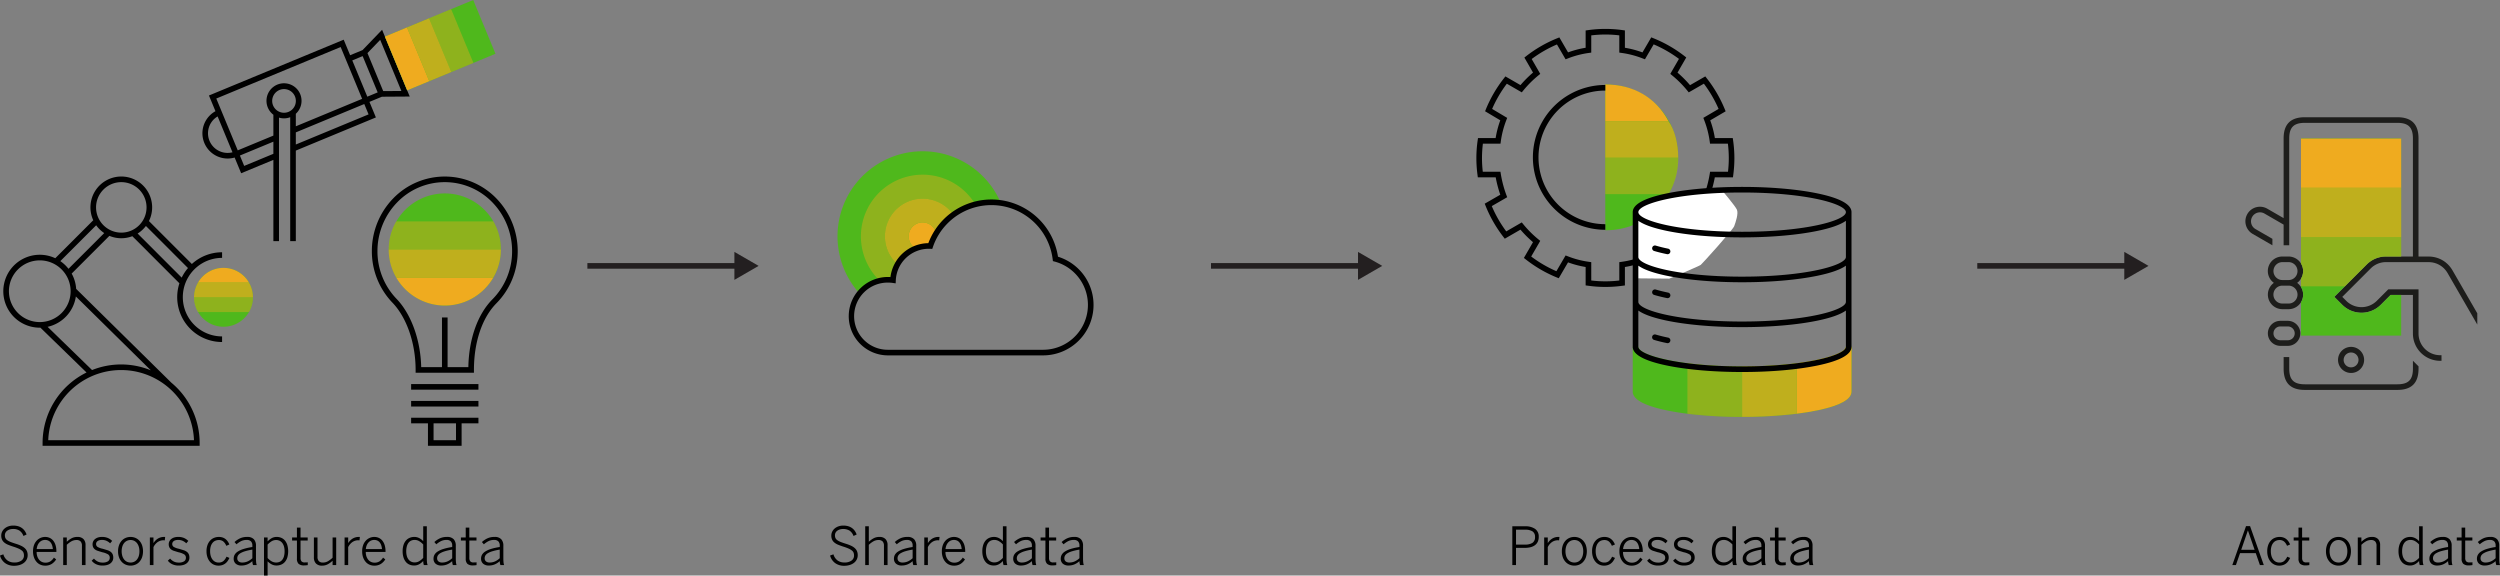 <svg xmlns="http://www.w3.org/2000/svg" viewBox="0 0 1337.019 307.798"><rect x="0" y="0" width="1337.019" height="307.798" fill="#808080" stroke="none"/><defs><style>.cls-1{fill:#4fb81c;}.cls-2,.cls-3,.cls-4{fill:#efab1f;}.cls-3{opacity:0.7;}.cls-4{opacity:0.4;}.cls-5{fill:#1d1d1b;}.cls-6{fill:none;stroke:#231f20;stroke-miterlimit:10;stroke-width:3px;}.cls-7{fill:#231f20;}.cls-8{fill:#fff;}</style></defs><g id="Ebene_2" data-name="Ebene 2"><g id="Layer_1" data-name="Layer 1"><path d="M445.565,297.1l1.791-.641a6.183,6.183,0,0,0,2.2,3.276,6.117,6.117,0,0,0,3.681,1.092,6.3,6.3,0,0,0,3.744-1,3.206,3.206,0,0,0,1.39-2.758,4.215,4.215,0,0,0-.226-1.434,2.813,2.813,0,0,0-.842-1.16,7.223,7.223,0,0,0-1.67-1.023,24.048,24.048,0,0,0-2.71-1.025q-1.673-.531-2.93-1.044a8.054,8.054,0,0,1-2.1-1.2,4.515,4.515,0,0,1-1.252-1.584,5.156,5.156,0,0,1-.415-2.177,4.677,4.677,0,0,1,.477-2.093,5.26,5.26,0,0,1,1.322-1.689,6.356,6.356,0,0,1,2.024-1.139,7.681,7.681,0,0,1,2.6-.419,9.083,9.083,0,0,1,2.615.35,6.712,6.712,0,0,1,2.032.983,6.435,6.435,0,0,1,1.492,1.517,7.657,7.657,0,0,1,.979,1.93l-1.682.778a5.706,5.706,0,0,0-2.143-2.873,6.749,6.749,0,0,0-5.189-.6,4.54,4.54,0,0,0-1.4.709,3.011,3.011,0,0,0-1.191,2.41,3.547,3.547,0,0,0,.28,1.474,2.956,2.956,0,0,0,.959,1.119,7.855,7.855,0,0,0,1.766.942q1.089.438,2.745.956a22.694,22.694,0,0,1,2.833,1.064,8.1,8.1,0,0,1,2,1.277,4.742,4.742,0,0,1,1.2,1.638,5.4,5.4,0,0,1,.4,2.177,4.979,4.979,0,0,1-.547,2.336,5.253,5.253,0,0,1-1.5,1.775,7.2,7.2,0,0,1-2.285,1.133,9.688,9.688,0,0,1-2.867.41,7.978,7.978,0,0,1-4.9-1.467A7.349,7.349,0,0,1,445.565,297.1Z" transform="translate(-1.627)"/><path d="M464.351,302.192V281.465h1.927v8.3a10.925,10.925,0,0,1,2.468-1.839,6.458,6.458,0,0,1,3.165-.772A4.353,4.353,0,0,1,475.2,288.3a4.475,4.475,0,0,1,1.1,3.227v10.664h-1.928V291.883a3.287,3.287,0,0,0-.711-2.317,2.921,2.921,0,0,0-2.228-.759,5.413,5.413,0,0,0-2.66.684,12.21,12.21,0,0,0-2.5,1.887v10.814Z" transform="translate(-1.627)"/><path d="M479.718,298.737a4.2,4.2,0,0,1,.506-2.027,5,5,0,0,1,1.681-1.72,12.522,12.522,0,0,1,3.083-1.4,30.63,30.63,0,0,1,4.724-1.037V291.8a3.08,3.08,0,0,0-.765-2.291,3.043,3.043,0,0,0-2.224-.751,6.571,6.571,0,0,0-3.046.661,12.466,12.466,0,0,0-2.458,1.679l-1.047-1.212a11.826,11.826,0,0,1,2.94-1.974,8.807,8.807,0,0,1,3.788-.754,4.658,4.658,0,0,1,3.617,1.243,4.965,4.965,0,0,1,1.123,3.455v6.695a21.155,21.155,0,0,0,.1,2.213,5.755,5.755,0,0,0,.315,1.433h-1.994q-.138-.482-.241-.97a5.589,5.589,0,0,1-.1-1.147A9.226,9.226,0,0,1,487,301.847a8.034,8.034,0,0,1-3.106.591,4.464,4.464,0,0,1-3.083-.98A3.462,3.462,0,0,1,479.718,298.737Zm1.928-.245a2.152,2.152,0,0,0,.709,1.76,3,3,0,0,0,1.965.586,6.892,6.892,0,0,0,2.908-.614,9.11,9.11,0,0,0,2.484-1.7v-4.585a30,30,0,0,0-3.924.88,10.939,10.939,0,0,0-2.471,1.058,3.691,3.691,0,0,0-1.3,1.228A2.76,2.76,0,0,0,481.646,298.492Z" transform="translate(-1.627)"/><path d="M495.933,302.192V287.44h1.927v2.937h.055a7.5,7.5,0,0,1,2.276-2.308,6.425,6.425,0,0,1,3.576-.916h.341l-.191,1.818h-.287a1.338,1.338,0,0,1-.192-.013.848.848,0,0,0-.109-.014,5.506,5.506,0,0,0-3.213.955,7,7,0,0,0-2.256,2.715v9.578Z" transform="translate(-1.627)"/><path d="M505.339,294.8a9.156,9.156,0,0,1,.574-3.4,6.991,6.991,0,0,1,1.5-2.379,6.2,6.2,0,0,1,2.071-1.4,6.093,6.093,0,0,1,2.318-.465,5.807,5.807,0,0,1,2.4.492,5.219,5.219,0,0,1,1.9,1.456,7.134,7.134,0,0,1,1.265,2.406,10.809,10.809,0,0,1,.465,3.316v.369H507.267a7.235,7.235,0,0,0,.376,2.432,5.572,5.572,0,0,0,1,1.786,4.25,4.25,0,0,0,3.268,1.5,4.8,4.8,0,0,0,2.7-.694,6.726,6.726,0,0,0,1.894-2.012l1.2.961a7.756,7.756,0,0,1-2.4,2.447,6.444,6.444,0,0,1-3.52.9,6.316,6.316,0,0,1-2.461-.492,5.659,5.659,0,0,1-2.055-1.476,7.492,7.492,0,0,1-1.408-2.407A9.568,9.568,0,0,1,505.339,294.8Zm1.955-1.148h8.654a9.369,9.369,0,0,0-.376-1.932,4.94,4.94,0,0,0-.793-1.567,3.482,3.482,0,0,0-1.271-1.031,3.98,3.98,0,0,0-1.743-.364,4.118,4.118,0,0,0-1.545.3,4.011,4.011,0,0,0-1.347.9,5.1,5.1,0,0,0-1.025,1.519A7.052,7.052,0,0,0,507.294,293.647Z" transform="translate(-1.627)"/><path d="M526.981,294.8a10.691,10.691,0,0,1,.478-3.361,6.766,6.766,0,0,1,1.318-2.386,5.4,5.4,0,0,1,1.987-1.425,6.339,6.339,0,0,1,2.459-.477,5.667,5.667,0,0,1,2.67.648,7.352,7.352,0,0,1,2.094,1.622v-7.958h1.928v17.09a20.755,20.755,0,0,0,.1,2.208,4.887,4.887,0,0,0,.342,1.429h-2.026a6.585,6.585,0,0,1-.238-.991,6.961,6.961,0,0,1-.1-1.184,9.024,9.024,0,0,1-2.081,1.706,5.433,5.433,0,0,1-2.848.715,6.207,6.207,0,0,1-2.376-.459,5.02,5.02,0,0,1-1.932-1.412,7.1,7.1,0,0,1-1.291-2.386A10.721,10.721,0,0,1,526.981,294.8Zm1.928.028a8.92,8.92,0,0,0,.349,2.641,5.346,5.346,0,0,0,.966,1.862,3.866,3.866,0,0,0,1.43,1.095,4.266,4.266,0,0,0,1.733.356,4.651,4.651,0,0,0,2.458-.651,10.52,10.52,0,0,0,2.142-1.772v-7.172a9.5,9.5,0,0,0-2.2-1.807,4.759,4.759,0,0,0-2.4-.629,4.454,4.454,0,0,0-1.8.362,3.66,3.66,0,0,0-1.417,1.109,5.52,5.52,0,0,0-.925,1.9A9.754,9.754,0,0,0,528.909,294.83Z" transform="translate(-1.627)"/><path d="M543.5,298.737A4.2,4.2,0,0,1,544,296.71a4.99,4.99,0,0,1,1.682-1.72,12.5,12.5,0,0,1,3.083-1.4,30.588,30.588,0,0,1,4.723-1.037V291.8a3.084,3.084,0,0,0-.764-2.291,3.045,3.045,0,0,0-2.225-.751,6.571,6.571,0,0,0-3.046.661A12.5,12.5,0,0,0,545,291.093l-1.047-1.212a11.831,11.831,0,0,1,2.941-1.974,8.8,8.8,0,0,1,3.788-.754A4.656,4.656,0,0,1,554.3,288.4a4.965,4.965,0,0,1,1.123,3.455v6.695a20.845,20.845,0,0,0,.1,2.213,5.759,5.759,0,0,0,.314,1.433h-1.994q-.138-.482-.24-.97a5.514,5.514,0,0,1-.1-1.147,9.213,9.213,0,0,1-2.709,1.772,8.033,8.033,0,0,1-3.105.591,4.463,4.463,0,0,1-3.083-.98A3.459,3.459,0,0,1,543.5,298.737Zm1.928-.245a2.149,2.149,0,0,0,.71,1.76,3,3,0,0,0,1.965.586,6.891,6.891,0,0,0,2.907-.614,9.1,9.1,0,0,0,2.484-1.7v-4.585a30.043,30.043,0,0,0-3.924.88,10.909,10.909,0,0,0-2.47,1.058,3.687,3.687,0,0,0-1.3,1.228A2.76,2.76,0,0,0,545.425,298.492Z" transform="translate(-1.627)"/><path d="M558.14,289.094V287.44h2.584v-5.291h1.927v5.291h3.828v1.654h-3.828v9.267a2.909,2.909,0,0,0,.479,1.8,2.224,2.224,0,0,0,1.846.623h.827a2.466,2.466,0,0,0,.718-.1v1.531c-.228.036-.52.074-.875.11a10.343,10.343,0,0,1-1.04.054,4.251,4.251,0,0,1-3-.854,3.748,3.748,0,0,1-.881-2.782v-9.653Z" transform="translate(-1.627)"/><path d="M568.927,298.737a4.2,4.2,0,0,1,.506-2.027,5,5,0,0,1,1.681-1.72,12.522,12.522,0,0,1,3.083-1.4,30.63,30.63,0,0,1,4.724-1.037V291.8a3.08,3.08,0,0,0-.765-2.291,3.044,3.044,0,0,0-2.224-.751,6.571,6.571,0,0,0-3.046.661,12.466,12.466,0,0,0-2.458,1.679l-1.047-1.212a11.826,11.826,0,0,1,2.94-1.974,8.807,8.807,0,0,1,3.788-.754,4.658,4.658,0,0,1,3.617,1.243,4.965,4.965,0,0,1,1.123,3.455v6.695a21.155,21.155,0,0,0,.095,2.213,5.755,5.755,0,0,0,.315,1.433h-1.994q-.138-.482-.241-.97a5.589,5.589,0,0,1-.1-1.147,9.226,9.226,0,0,1-2.709,1.772,8.034,8.034,0,0,1-3.106.591,4.464,4.464,0,0,1-3.083-.98A3.462,3.462,0,0,1,568.927,298.737Zm1.927-.245a2.152,2.152,0,0,0,.71,1.76,3,3,0,0,0,1.965.586,6.892,6.892,0,0,0,2.908-.614,9.11,9.11,0,0,0,2.484-1.7v-4.585a30,30,0,0,0-3.924.88,10.939,10.939,0,0,0-2.471,1.058,3.7,3.7,0,0,0-1.3,1.228A2.76,2.76,0,0,0,570.854,298.492Z" transform="translate(-1.627)"/><path d="M1195.487,302.192l7.328-20.809h2.161l7.341,20.809h-2.078l-2.215-6.385h-8.394l-2.215,6.385Zm4.758-8.148h7.164l-3.555-10.309h-.054Z" transform="translate(-1.627)"/><path d="M1214.163,294.823a9.512,9.512,0,0,1,.557-3.425,7.028,7.028,0,0,1,1.476-2.393,5.752,5.752,0,0,1,2.116-1.4,6.827,6.827,0,0,1,2.427-.451,6.246,6.246,0,0,1,2.085.321,5.035,5.035,0,0,1,1.579.882,6.166,6.166,0,0,1,1.162,1.292,8.392,8.392,0,0,1,.821,1.538l-1.641.725a6.013,6.013,0,0,0-1.565-2.3,3.712,3.712,0,0,0-2.5-.8,4.707,4.707,0,0,0-1.648.308,3.788,3.788,0,0,0-1.483,1.025,5.37,5.37,0,0,0-1.06,1.86,8.47,8.47,0,0,0-.4,2.8,8.721,8.721,0,0,0,.348,2.584,5.814,5.814,0,0,0,.951,1.887,4.139,4.139,0,0,0,1.428,1.176,4,4,0,0,0,1.8.41,3.925,3.925,0,0,0,2.5-.745,6.648,6.648,0,0,0,1.743-2.4l1.559.67a11.231,11.231,0,0,1-.984,1.7,5.754,5.754,0,0,1-1.265,1.305,5.618,5.618,0,0,1-1.613.827,6.423,6.423,0,0,1-2.017.294,6.021,6.021,0,0,1-2.42-.5,5.835,5.835,0,0,1-2.041-1.491,7.285,7.285,0,0,1-1.394-2.406A9.6,9.6,0,0,1,1214.163,294.823Z" transform="translate(-1.627)"/><path d="M1228.3,289.094V287.44h2.584v-5.291h1.928v5.291h3.828v1.654h-3.828v9.267a2.909,2.909,0,0,0,.478,1.8,2.225,2.225,0,0,0,1.846.623h.827a2.466,2.466,0,0,0,.718-.1v1.531c-.228.036-.52.074-.875.11a10.323,10.323,0,0,1-1.039.054,4.251,4.251,0,0,1-3-.854,3.743,3.743,0,0,1-.882-2.782v-9.653Z" transform="translate(-1.627)"/><path d="M1245.581,294.823a9.365,9.365,0,0,1,.532-3.275,7.175,7.175,0,0,1,1.442-2.406,6.011,6.011,0,0,1,2.131-1.483,6.7,6.7,0,0,1,2.587-.506,6.616,6.616,0,0,1,2.56.506,6.053,6.053,0,0,1,2.128,1.483,7.161,7.161,0,0,1,1.443,2.406,10.328,10.328,0,0,1,0,6.556,7.241,7.241,0,0,1-1.443,2.406,6,6,0,0,1-2.128,1.491,6.741,6.741,0,0,1-5.12,0,6.1,6.1,0,0,1-2.145-1.491,7.134,7.134,0,0,1-1.455-2.406A9.349,9.349,0,0,1,1245.581,294.823Zm1.928-.028a8.885,8.885,0,0,0,.294,2.325,5.774,5.774,0,0,0,.9,1.921,4.542,4.542,0,0,0,1.5,1.319,4.623,4.623,0,0,0,4.067.041,4.453,4.453,0,0,0,1.485-1.251,5.688,5.688,0,0,0,.938-1.9,8.756,8.756,0,0,0,.322-2.455,8.381,8.381,0,0,0-.308-2.29,6.025,6.025,0,0,0-.9-1.9,4.514,4.514,0,0,0-1.472-1.306,4.165,4.165,0,0,0-2.061-.492,4.349,4.349,0,0,0-2,.451,4.422,4.422,0,0,0-1.5,1.245,5.6,5.6,0,0,0-.939,1.9A8.56,8.56,0,0,0,1247.509,294.8Z" transform="translate(-1.627)"/><path d="M1262.589,302.192V287.44h1.928v2.324a10.919,10.919,0,0,1,2.467-1.839,6.46,6.46,0,0,1,3.165-.772,4.357,4.357,0,0,1,3.289,1.148,4.478,4.478,0,0,1,1.1,3.227v10.664h-1.928V291.883a3.287,3.287,0,0,0-.711-2.317,2.92,2.92,0,0,0-2.228-.759,5.409,5.409,0,0,0-2.659.684,12.183,12.183,0,0,0-2.495,1.887v10.814Z" transform="translate(-1.627)"/><path d="M1284.368,294.8a10.662,10.662,0,0,1,.478-3.361,6.766,6.766,0,0,1,1.318-2.386,5.406,5.406,0,0,1,1.986-1.425,6.343,6.343,0,0,1,2.459-.477,5.665,5.665,0,0,1,2.67.648,7.343,7.343,0,0,1,2.1,1.622v-7.958h1.928v17.09a21.063,21.063,0,0,0,.1,2.208,4.952,4.952,0,0,0,.342,1.429h-2.025a6.585,6.585,0,0,1-.238-.991,6.961,6.961,0,0,1-.1-1.184,9.045,9.045,0,0,1-2.081,1.706,5.434,5.434,0,0,1-2.849.715,6.207,6.207,0,0,1-2.376-.459,5.017,5.017,0,0,1-1.931-1.412,7.1,7.1,0,0,1-1.291-2.386A10.692,10.692,0,0,1,1284.368,294.8Zm1.928.028a8.92,8.92,0,0,0,.349,2.641,5.362,5.362,0,0,0,.965,1.862,3.869,3.869,0,0,0,1.431,1.095,4.265,4.265,0,0,0,1.732.356,4.649,4.649,0,0,0,2.458-.651,10.524,10.524,0,0,0,2.143-1.772v-7.172a9.5,9.5,0,0,0-2.2-1.807,4.763,4.763,0,0,0-2.4-.629,4.449,4.449,0,0,0-1.8.362,3.653,3.653,0,0,0-1.417,1.109,5.5,5.5,0,0,0-.925,1.9A9.716,9.716,0,0,0,1286.3,294.83Z" transform="translate(-1.627)"/><path d="M1300.884,298.737a4.2,4.2,0,0,1,.506-2.027,5,5,0,0,1,1.681-1.72,12.522,12.522,0,0,1,3.083-1.4,30.63,30.63,0,0,1,4.724-1.037V291.8a3.08,3.08,0,0,0-.765-2.291,3.043,3.043,0,0,0-2.224-.751,6.571,6.571,0,0,0-3.046.661,12.466,12.466,0,0,0-2.458,1.679l-1.047-1.212a11.826,11.826,0,0,1,2.94-1.974,8.807,8.807,0,0,1,3.788-.754,4.657,4.657,0,0,1,3.617,1.243,4.965,4.965,0,0,1,1.123,3.455v6.695a21.155,21.155,0,0,0,.1,2.213,5.755,5.755,0,0,0,.315,1.433h-1.994q-.138-.482-.241-.97a5.589,5.589,0,0,1-.1-1.147,9.226,9.226,0,0,1-2.709,1.772,8.034,8.034,0,0,1-3.106.591,4.464,4.464,0,0,1-3.083-.98A3.462,3.462,0,0,1,1300.884,298.737Zm1.928-.245a2.152,2.152,0,0,0,.709,1.76,3,3,0,0,0,1.965.586,6.892,6.892,0,0,0,2.908-.614,9.11,9.11,0,0,0,2.484-1.7v-4.585a30,30,0,0,0-3.924.88,10.939,10.939,0,0,0-2.471,1.058,3.691,3.691,0,0,0-1.3,1.228A2.76,2.76,0,0,0,1302.812,298.492Z" transform="translate(-1.627)"/><path d="M1315.526,289.094V287.44h2.584v-5.291h1.928v5.291h3.828v1.654h-3.828v9.267a2.9,2.9,0,0,0,.479,1.8,2.223,2.223,0,0,0,1.845.623h.827a2.462,2.462,0,0,0,.718-.1v1.531c-.227.036-.519.074-.875.11a10.308,10.308,0,0,1-1.039.054,4.251,4.251,0,0,1-3-.854,3.743,3.743,0,0,1-.882-2.782v-9.653Z" transform="translate(-1.627)"/><path d="M1326.313,298.737a4.2,4.2,0,0,1,.506-2.027,5,5,0,0,1,1.682-1.72,12.5,12.5,0,0,1,3.083-1.4,30.6,30.6,0,0,1,4.724-1.037V291.8a3.08,3.08,0,0,0-.765-2.291,3.045,3.045,0,0,0-2.225-.751,6.576,6.576,0,0,0-3.046.661,12.525,12.525,0,0,0-2.458,1.679l-1.046-1.212a11.826,11.826,0,0,1,2.94-1.974,8.8,8.8,0,0,1,3.788-.754,4.656,4.656,0,0,1,3.616,1.243,4.965,4.965,0,0,1,1.123,3.455v6.695a21.117,21.117,0,0,0,.1,2.213,5.755,5.755,0,0,0,.315,1.433h-1.995c-.091-.321-.172-.644-.24-.97a5.589,5.589,0,0,1-.1-1.147,9.226,9.226,0,0,1-2.709,1.772,8.041,8.041,0,0,1-3.106.591,4.464,4.464,0,0,1-3.083-.98A3.462,3.462,0,0,1,1326.313,298.737Zm1.928-.245a2.152,2.152,0,0,0,.71,1.76,3,3,0,0,0,1.965.586,6.884,6.884,0,0,0,2.907-.614,9.1,9.1,0,0,0,2.485-1.7v-4.585a30,30,0,0,0-3.924.88,10.919,10.919,0,0,0-2.471,1.058,3.7,3.7,0,0,0-1.3,1.228A2.76,2.76,0,0,0,1328.241,298.492Z" transform="translate(-1.627)"/><path d="M1.627,297.1l1.791-.641a6.182,6.182,0,0,0,2.2,3.276A6.12,6.12,0,0,0,9.3,300.826a6.306,6.306,0,0,0,3.744-1,3.206,3.206,0,0,0,1.39-2.758,4.24,4.24,0,0,0-.226-1.434,2.816,2.816,0,0,0-.843-1.16,7.2,7.2,0,0,0-1.67-1.023,23.973,23.973,0,0,0-2.71-1.025q-1.671-.531-2.929-1.044a8.038,8.038,0,0,1-2.1-1.2A4.493,4.493,0,0,1,2.712,288.6a5.156,5.156,0,0,1-.415-2.177,4.676,4.676,0,0,1,.476-2.093A5.263,5.263,0,0,1,4.1,282.642,6.35,6.35,0,0,1,6.119,281.5a7.687,7.687,0,0,1,2.6-.419,9.072,9.072,0,0,1,2.614.35,6.712,6.712,0,0,1,2.032.983,6.44,6.44,0,0,1,1.493,1.517,7.621,7.621,0,0,1,.978,1.93l-1.682.778a5.7,5.7,0,0,0-2.142-2.873,6.061,6.061,0,0,0-3.32-.867,6.088,6.088,0,0,0-1.87.267,4.545,4.545,0,0,0-1.4.709,3,3,0,0,0-1.191,2.41,3.531,3.531,0,0,0,.28,1.474,2.947,2.947,0,0,0,.959,1.119,7.846,7.846,0,0,0,1.765.942q1.089.438,2.746.956a22.694,22.694,0,0,1,2.833,1.064,8.114,8.114,0,0,1,2,1.277,4.745,4.745,0,0,1,1.205,1.638,5.416,5.416,0,0,1,.4,2.177,4.979,4.979,0,0,1-.548,2.336,5.239,5.239,0,0,1-1.5,1.775,7.207,7.207,0,0,1-2.285,1.133,9.7,9.7,0,0,1-2.867.41,7.983,7.983,0,0,1-4.9-1.467A7.348,7.348,0,0,1,1.627,297.1Z" transform="translate(-1.627)"/><path d="M19.291,294.8a9.156,9.156,0,0,1,.574-3.4,6.991,6.991,0,0,1,1.5-2.379,6.2,6.2,0,0,1,2.071-1.4,6.1,6.1,0,0,1,2.318-.465,5.807,5.807,0,0,1,2.4.492,5.222,5.222,0,0,1,1.9,1.456,7.151,7.151,0,0,1,1.264,2.406,10.809,10.809,0,0,1,.465,3.316v.369H21.219a7.235,7.235,0,0,0,.376,2.432,5.555,5.555,0,0,0,1.005,1.786,4.245,4.245,0,0,0,3.267,1.5,4.8,4.8,0,0,0,2.7-.694,6.7,6.7,0,0,0,1.894-2.012l1.2.961a7.764,7.764,0,0,1-2.4,2.447,6.45,6.45,0,0,1-3.521.9,6.316,6.316,0,0,1-2.461-.492,5.647,5.647,0,0,1-2.054-1.476,7.494,7.494,0,0,1-1.409-2.407A9.568,9.568,0,0,1,19.291,294.8Zm1.955-1.148H29.9a9.369,9.369,0,0,0-.376-1.932,4.94,4.94,0,0,0-.793-1.567,3.482,3.482,0,0,0-1.271-1.031,3.98,3.98,0,0,0-1.743-.364,4.118,4.118,0,0,0-1.545.295,4.011,4.011,0,0,0-1.347.9,5.1,5.1,0,0,0-1.025,1.519A7.052,7.052,0,0,0,21.246,293.648Z" transform="translate(-1.627)"/><path d="M35.424,302.193V287.441h1.928v2.324a10.9,10.9,0,0,1,2.467-1.839,6.46,6.46,0,0,1,3.165-.772,4.353,4.353,0,0,1,3.288,1.148,4.475,4.475,0,0,1,1.1,3.227v10.664H45.445V291.884a3.287,3.287,0,0,0-.711-2.317,2.92,2.92,0,0,0-2.228-.759,5.409,5.409,0,0,0-2.659.684,12.156,12.156,0,0,0-2.5,1.887v10.814Z" transform="translate(-1.627)"/><path d="M50.654,299.854l1.231-1.122a6.585,6.585,0,0,0,1.948,1.56,5.649,5.649,0,0,0,2.646.575,5.1,5.1,0,0,0,2.871-.665,2.19,2.19,0,0,0,.97-1.926,2.029,2.029,0,0,0-.957-1.823,10.483,10.483,0,0,0-3.1-1.125l-2.213-.689a5.193,5.193,0,0,1-1.629-.8,3.18,3.18,0,0,1-.964-1.161,3.8,3.8,0,0,1-.321-1.652,3.4,3.4,0,0,1,.335-1.484,3.626,3.626,0,0,1,.977-1.239,4.818,4.818,0,0,1,1.566-.841,6.692,6.692,0,0,1,2.126-.308,7.844,7.844,0,0,1,3.2.574,7.517,7.517,0,0,1,2.269,1.56l-1.093,1.286a6.531,6.531,0,0,0-1.9-1.327,5.661,5.661,0,0,0-2.406-.493,5.172,5.172,0,0,0-1.476.181,2.858,2.858,0,0,0-.978.485,2,2,0,0,0-.561.687,1.828,1.828,0,0,0-.184.8,1.786,1.786,0,0,0,.832,1.6,8.983,8.983,0,0,0,2.77.991l2.416.736a5.545,5.545,0,0,1,1.769.869,3.464,3.464,0,0,1,1.056,1.289,4.439,4.439,0,0,1,.344,1.864,3.609,3.609,0,0,1-.437,1.792,4.1,4.1,0,0,1-1.19,1.331,5.334,5.334,0,0,1-1.8.818,9.2,9.2,0,0,1-2.311.272,7.735,7.735,0,0,1-3.466-.734A6.339,6.339,0,0,1,50.654,299.854Z" transform="translate(-1.627)"/><path d="M64.764,294.824a9.342,9.342,0,0,1,.532-3.275,7.173,7.173,0,0,1,1.441-2.406,6.029,6.029,0,0,1,2.131-1.483,6.707,6.707,0,0,1,2.588-.506,6.619,6.619,0,0,1,2.56.506,6.062,6.062,0,0,1,2.128,1.483,7.177,7.177,0,0,1,1.443,2.406,10.328,10.328,0,0,1,0,6.556,7.257,7.257,0,0,1-1.443,2.406A6.007,6.007,0,0,1,74.016,302a6.741,6.741,0,0,1-5.12,0,6.088,6.088,0,0,1-2.145-1.491,7.118,7.118,0,0,1-1.455-2.406A9.326,9.326,0,0,1,64.764,294.824Zm1.927-.028a8.927,8.927,0,0,0,.294,2.325,5.776,5.776,0,0,0,.9,1.921,4.522,4.522,0,0,0,1.5,1.319,4.621,4.621,0,0,0,4.066.041,4.466,4.466,0,0,0,1.486-1.251,5.706,5.706,0,0,0,.938-1.9,8.757,8.757,0,0,0,.321-2.455,8.381,8.381,0,0,0-.307-2.29,6,6,0,0,0-.9-1.9,4.511,4.511,0,0,0-1.471-1.306,4.167,4.167,0,0,0-2.061-.492,4.356,4.356,0,0,0-2.006.451,4.422,4.422,0,0,0-1.5,1.245,5.613,5.613,0,0,0-.938,1.9A8.559,8.559,0,0,0,66.691,294.8Z" transform="translate(-1.627)"/><path d="M81.771,302.193V287.441H83.7v2.937h.055a7.5,7.5,0,0,1,2.276-2.308,6.423,6.423,0,0,1,3.575-.916h.342l-.191,1.818h-.287a1.338,1.338,0,0,1-.192-.013.848.848,0,0,0-.109-.014,5.506,5.506,0,0,0-3.213.955,7,7,0,0,0-2.256,2.715v9.578Z" transform="translate(-1.627)"/><path d="M91.383,299.854l1.23-1.122a6.589,6.589,0,0,0,1.949,1.56,5.648,5.648,0,0,0,2.645.575,5.093,5.093,0,0,0,2.871-.665,2.189,2.189,0,0,0,.971-1.926,2.031,2.031,0,0,0-.957-1.823,10.492,10.492,0,0,0-3.1-1.125l-2.213-.689a5.193,5.193,0,0,1-1.629-.8,3.177,3.177,0,0,1-.963-1.161,3.8,3.8,0,0,1-.322-1.652,3.412,3.412,0,0,1,.335-1.484,3.629,3.629,0,0,1,.978-1.239,4.813,4.813,0,0,1,1.565-.841,6.692,6.692,0,0,1,2.126-.308,7.837,7.837,0,0,1,3.2.574,7.509,7.509,0,0,1,2.27,1.56l-1.094,1.286a6.514,6.514,0,0,0-1.9-1.327,5.664,5.664,0,0,0-2.406-.493,5.18,5.18,0,0,0-1.477.181,2.867,2.867,0,0,0-.978.485,2.007,2.007,0,0,0-.56.687,1.83,1.83,0,0,0-.185.8,1.788,1.788,0,0,0,.832,1.6,8.991,8.991,0,0,0,2.771.991l2.416.736a5.529,5.529,0,0,1,1.768.869,3.455,3.455,0,0,1,1.056,1.289,4.423,4.423,0,0,1,.345,1.864,3.61,3.61,0,0,1-.438,1.792,4.094,4.094,0,0,1-1.189,1.331,5.339,5.339,0,0,1-1.805.818,9.189,9.189,0,0,1-2.31.272,7.729,7.729,0,0,1-3.466-.734A6.331,6.331,0,0,1,91.383,299.854Z" transform="translate(-1.627)"/><path d="M112.068,294.824a9.512,9.512,0,0,1,.557-3.425,7.014,7.014,0,0,1,1.477-2.393,5.736,5.736,0,0,1,2.116-1.4,6.823,6.823,0,0,1,2.427-.451,6.24,6.24,0,0,1,2.084.321,5.051,5.051,0,0,1,1.58.882,6.194,6.194,0,0,1,1.162,1.292,8.448,8.448,0,0,1,.82,1.538l-1.641.725a6.013,6.013,0,0,0-1.565-2.3,3.712,3.712,0,0,0-2.495-.8,4.707,4.707,0,0,0-1.648.308,3.8,3.8,0,0,0-1.483,1.025A5.37,5.37,0,0,0,114.4,292a8.47,8.47,0,0,0-.4,2.8,8.687,8.687,0,0,0,.349,2.584,5.812,5.812,0,0,0,.95,1.887,4.133,4.133,0,0,0,1.429,1.176,3.992,3.992,0,0,0,1.8.41,3.928,3.928,0,0,0,2.5-.745,6.671,6.671,0,0,0,1.743-2.4l1.558.67a11.231,11.231,0,0,1-.984,1.7,5.733,5.733,0,0,1-1.265,1.305,5.6,5.6,0,0,1-1.613.827,6.418,6.418,0,0,1-2.017.294,6.016,6.016,0,0,1-2.419-.5,5.817,5.817,0,0,1-2.041-1.491,7.3,7.3,0,0,1-1.395-2.406A9.6,9.6,0,0,1,112.068,294.824Z" transform="translate(-1.627)"/><path d="M126.6,298.738a4.208,4.208,0,0,1,.5-2.027,4.99,4.99,0,0,1,1.682-1.72,12.522,12.522,0,0,1,3.083-1.4,30.63,30.63,0,0,1,4.724-1.037V291.8a3.083,3.083,0,0,0-.765-2.292,3.049,3.049,0,0,0-2.225-.75,6.569,6.569,0,0,0-3.045.661,12.466,12.466,0,0,0-2.458,1.679l-1.047-1.212a11.826,11.826,0,0,1,2.94-1.974,8.8,8.8,0,0,1,3.788-.754A4.656,4.656,0,0,1,137.4,288.4a4.965,4.965,0,0,1,1.123,3.455v6.7a21.117,21.117,0,0,0,.1,2.213,5.755,5.755,0,0,0,.315,1.433h-2q-.136-.481-.24-.97a5.589,5.589,0,0,1-.1-1.147,9.226,9.226,0,0,1-2.709,1.772,8.038,8.038,0,0,1-3.106.591,4.464,4.464,0,0,1-3.083-.98A3.462,3.462,0,0,1,126.6,298.738Zm1.927-.245a2.152,2.152,0,0,0,.71,1.76,3,3,0,0,0,1.965.586,6.884,6.884,0,0,0,2.907-.614,9.1,9.1,0,0,0,2.485-1.705v-4.585a30,30,0,0,0-3.924.88,10.919,10.919,0,0,0-2.471,1.058,3.687,3.687,0,0,0-1.3,1.228A2.76,2.76,0,0,0,128.529,298.493Z" transform="translate(-1.627)"/><path d="M142.816,307.8V287.441h1.928v2.093a10.232,10.232,0,0,1,2.078-1.662,5.383,5.383,0,0,1,2.858-.718,6.011,6.011,0,0,1,2.379.478,5.23,5.23,0,0,1,1.927,1.417,6.954,6.954,0,0,1,1.285,2.381,12.144,12.144,0,0,1,0,6.754,6.688,6.688,0,0,1-1.312,2.377,5.325,5.325,0,0,1-1.982,1.406,6.443,6.443,0,0,1-2.475.472,5.456,5.456,0,0,1-2.6-.625,8.949,8.949,0,0,1-2.16-1.618v7.6Zm1.928-9.368a9.1,9.1,0,0,0,2.2,1.793,4.842,4.842,0,0,0,2.393.616,4.536,4.536,0,0,0,1.811-.355,3.652,3.652,0,0,0,1.415-1.082,5.3,5.3,0,0,0,.923-1.861,9.628,9.628,0,0,0,.335-2.71,9.148,9.148,0,0,0-.348-2.669,5.351,5.351,0,0,0-.971-1.882,4,4,0,0,0-1.429-1.11,4.2,4.2,0,0,0-1.736-.362,4.612,4.612,0,0,0-2.447.657,10.627,10.627,0,0,0-2.147,1.78Z" transform="translate(-1.627)"/><path d="M157.842,289.1v-1.654h2.584V282.15h1.928v5.291h3.828V289.1h-3.828v9.267a2.909,2.909,0,0,0,.478,1.8,2.225,2.225,0,0,0,1.846.623h.827a2.466,2.466,0,0,0,.718-.1v1.531c-.228.036-.52.074-.875.11a10.323,10.323,0,0,1-1.039.054,4.251,4.251,0,0,1-3-.854,3.743,3.743,0,0,1-.882-2.782V289.1Z" transform="translate(-1.627)"/><path d="M169.5,298.105V287.441h1.928v10.322a3.354,3.354,0,0,0,.7,2.331,2.915,2.915,0,0,0,2.242.759,5.211,5.211,0,0,0,2.646-.7,13.709,13.709,0,0,0,2.481-1.88V287.441h1.928v14.752H179.5v-2.324a11.224,11.224,0,0,1-2.468,1.852,6.29,6.29,0,0,1-3.137.786,4.312,4.312,0,0,1-3.3-1.162A4.555,4.555,0,0,1,169.5,298.105Z" transform="translate(-1.627)"/><path d="M185.91,302.193V287.441h1.928v2.937h.055a7.49,7.49,0,0,1,2.276-2.308,6.423,6.423,0,0,1,3.575-.916h.342l-.191,1.818h-.288a1.323,1.323,0,0,1-.191-.013.893.893,0,0,0-.109-.014,5.506,5.506,0,0,0-3.213.955,7,7,0,0,0-2.256,2.715v9.578Z" transform="translate(-1.627)"/><path d="M195.316,294.8a9.156,9.156,0,0,1,.575-3.4,6.961,6.961,0,0,1,1.5-2.379,6.193,6.193,0,0,1,2.071-1.4,6.092,6.092,0,0,1,2.317-.465,5.815,5.815,0,0,1,2.4.492,5.219,5.219,0,0,1,1.9,1.456,7.17,7.17,0,0,1,1.265,2.406,10.841,10.841,0,0,1,.464,3.316v.369H197.244a7.235,7.235,0,0,0,.376,2.432,5.555,5.555,0,0,0,1,1.786,4.25,4.25,0,0,0,3.268,1.5,4.8,4.8,0,0,0,2.7-.694,6.711,6.711,0,0,0,1.893-2.012l1.2.961a7.764,7.764,0,0,1-2.4,2.447,6.444,6.444,0,0,1-3.52.9,6.313,6.313,0,0,1-2.461-.492,5.65,5.65,0,0,1-2.055-1.476,7.474,7.474,0,0,1-1.408-2.407A9.544,9.544,0,0,1,195.316,294.8Zm1.955-1.148h8.655a9.5,9.5,0,0,0-.376-1.932,4.96,4.96,0,0,0-.793-1.567,3.493,3.493,0,0,0-1.272-1.031,3.98,3.98,0,0,0-1.743-.364,4.118,4.118,0,0,0-1.545.295,4.007,4.007,0,0,0-1.346.9,5.1,5.1,0,0,0-1.026,1.519A7.08,7.08,0,0,0,197.271,293.648Z" transform="translate(-1.627)"/><path d="M216.959,294.8a10.662,10.662,0,0,1,.478-3.361,6.75,6.75,0,0,1,1.318-2.386,5.4,5.4,0,0,1,1.986-1.425,6.343,6.343,0,0,1,2.459-.477,5.665,5.665,0,0,1,2.67.648,7.357,7.357,0,0,1,2.095,1.622v-7.958h1.928v17.09a21.063,21.063,0,0,0,.095,2.208,4.952,4.952,0,0,0,.342,1.429h-2.025a6.7,6.7,0,0,1-.239-.991,7.063,7.063,0,0,1-.1-1.184,9.045,9.045,0,0,1-2.081,1.706,5.434,5.434,0,0,1-2.849.715,6.207,6.207,0,0,1-2.376-.459,5.017,5.017,0,0,1-1.931-1.412,7.1,7.1,0,0,1-1.291-2.386A10.692,10.692,0,0,1,216.959,294.8Zm1.928.028a8.955,8.955,0,0,0,.348,2.641,5.38,5.38,0,0,0,.966,1.862,3.869,3.869,0,0,0,1.431,1.095,4.265,4.265,0,0,0,1.732.356,4.651,4.651,0,0,0,2.458-.651,10.524,10.524,0,0,0,2.143-1.772V291.19a9.523,9.523,0,0,0-2.2-1.807,4.766,4.766,0,0,0-2.4-.629,4.458,4.458,0,0,0-1.8.362,3.667,3.667,0,0,0-1.417,1.109,5.519,5.519,0,0,0-.924,1.9A9.716,9.716,0,0,0,218.887,294.831Z" transform="translate(-1.627)"/><path d="M233.475,298.738a4.208,4.208,0,0,1,.5-2.027,4.99,4.99,0,0,1,1.682-1.72,12.522,12.522,0,0,1,3.083-1.4,30.63,30.63,0,0,1,4.724-1.037V291.8a3.083,3.083,0,0,0-.765-2.292,3.049,3.049,0,0,0-2.225-.75,6.569,6.569,0,0,0-3.045.661,12.466,12.466,0,0,0-2.458,1.679l-1.047-1.212a11.826,11.826,0,0,1,2.94-1.974,8.807,8.807,0,0,1,3.788-.754,4.656,4.656,0,0,1,3.616,1.243,4.965,4.965,0,0,1,1.123,3.455v6.7a21.117,21.117,0,0,0,.1,2.213,5.755,5.755,0,0,0,.315,1.433h-1.995q-.137-.481-.24-.97a5.589,5.589,0,0,1-.1-1.147,9.226,9.226,0,0,1-2.709,1.772,8.038,8.038,0,0,1-3.106.591,4.464,4.464,0,0,1-3.083-.98A3.462,3.462,0,0,1,233.475,298.738Zm1.927-.245a2.152,2.152,0,0,0,.71,1.76,3,3,0,0,0,1.965.586,6.884,6.884,0,0,0,2.907-.614,9.1,9.1,0,0,0,2.485-1.705v-4.585a30,30,0,0,0-3.924.88,10.919,10.919,0,0,0-2.471,1.058,3.687,3.687,0,0,0-1.3,1.228A2.76,2.76,0,0,0,235.4,298.493Z" transform="translate(-1.627)"/><path d="M248.117,289.1v-1.654H250.7V282.15h1.928v5.291h3.828V289.1h-3.828v9.267a2.909,2.909,0,0,0,.478,1.8,2.226,2.226,0,0,0,1.846.623h.827a2.462,2.462,0,0,0,.718-.1v1.531c-.227.036-.519.074-.875.11a10.308,10.308,0,0,1-1.039.054,4.251,4.251,0,0,1-3-.854,3.743,3.743,0,0,1-.882-2.782V289.1Z" transform="translate(-1.627)"/><path d="M258.9,298.738a4.2,4.2,0,0,1,.506-2.027,4.99,4.99,0,0,1,1.682-1.72,12.5,12.5,0,0,1,3.083-1.4,30.615,30.615,0,0,1,4.723-1.037V291.8a3.083,3.083,0,0,0-.764-2.292,3.049,3.049,0,0,0-2.225-.75,6.574,6.574,0,0,0-3.046.661,12.5,12.5,0,0,0-2.458,1.679l-1.047-1.212a11.831,11.831,0,0,1,2.941-1.974,8.8,8.8,0,0,1,3.788-.754A4.656,4.656,0,0,1,269.7,288.4a4.965,4.965,0,0,1,1.123,3.455v6.7a20.845,20.845,0,0,0,.1,2.213,5.759,5.759,0,0,0,.314,1.433h-1.994q-.138-.481-.24-.97a5.583,5.583,0,0,1-.1-1.147,9.2,9.2,0,0,1-2.709,1.772,8.033,8.033,0,0,1-3.105.591,4.463,4.463,0,0,1-3.083-.98A3.462,3.462,0,0,1,258.9,298.738Zm1.928-.245a2.149,2.149,0,0,0,.71,1.76,3,3,0,0,0,1.965.586,6.887,6.887,0,0,0,2.907-.614,9.08,9.08,0,0,0,2.484-1.705v-4.585a29.985,29.985,0,0,0-3.923.88,10.9,10.9,0,0,0-2.471,1.058,3.687,3.687,0,0,0-1.3,1.228A2.76,2.76,0,0,0,260.832,298.493Z" transform="translate(-1.627)"/><path d="M810.426,302.192V281.465H817.3a8.92,8.92,0,0,1,5.32,1.4,4.908,4.908,0,0,1,1.932,4.254A6.033,6.033,0,0,1,824,289.8a4.85,4.85,0,0,1-1.537,1.821,6.755,6.755,0,0,1-2.363,1.048,12.653,12.653,0,0,1-3,.334h-4.7v9.188Zm1.982-10.951h4.84a7.14,7.14,0,0,0,3.938-.911,3.494,3.494,0,0,0,1.38-3.157,3.32,3.32,0,0,0-1.353-2.992,7.263,7.263,0,0,0-3.992-.9h-4.813Z" transform="translate(-1.627)"/><path d="M827.461,302.192V287.44h1.928v2.937h.054a7.5,7.5,0,0,1,2.278-2.308,6.415,6.415,0,0,1,3.574-.916h.342l-.192,1.818h-.287a1.323,1.323,0,0,1-.191-.013.856.856,0,0,0-.11-.014,5.507,5.507,0,0,0-3.212.955,7.012,7.012,0,0,0-2.256,2.715v9.578Z" transform="translate(-1.627)"/><path d="M836.922,294.823a9.342,9.342,0,0,1,.533-3.275,7.19,7.19,0,0,1,1.441-2.406,6.02,6.02,0,0,1,2.131-1.483,6.707,6.707,0,0,1,2.588-.506,6.618,6.618,0,0,1,2.559.506,6.066,6.066,0,0,1,2.129,1.483,7.177,7.177,0,0,1,1.443,2.406,10.346,10.346,0,0,1,0,6.556,7.257,7.257,0,0,1-1.443,2.406A6.011,6.011,0,0,1,846.174,302a6.739,6.739,0,0,1-5.119,0,6.07,6.07,0,0,1-2.145-1.491,7.134,7.134,0,0,1-1.455-2.406A9.325,9.325,0,0,1,836.922,294.823Zm1.928-.028a8.843,8.843,0,0,0,.295,2.325,5.753,5.753,0,0,0,.9,1.921,4.535,4.535,0,0,0,1.5,1.319,4.621,4.621,0,0,0,4.066.041,4.443,4.443,0,0,0,1.485-1.251,5.689,5.689,0,0,0,.939-1.9,8.794,8.794,0,0,0,.321-2.455,8.381,8.381,0,0,0-.307-2.29,6.028,6.028,0,0,0-.9-1.9,4.508,4.508,0,0,0-1.47-1.306,4.17,4.17,0,0,0-2.061-.492,4.35,4.35,0,0,0-2.006.451,4.435,4.435,0,0,0-1.5,1.245,5.63,5.63,0,0,0-.937,1.9A8.523,8.523,0,0,0,838.85,294.8Z" transform="translate(-1.627)"/><path d="M853.082,294.823a9.512,9.512,0,0,1,.557-3.425,7.028,7.028,0,0,1,1.476-2.393,5.747,5.747,0,0,1,2.117-1.4,6.818,6.818,0,0,1,2.426-.451,6.252,6.252,0,0,1,2.086.321,5.03,5.03,0,0,1,1.578.882,6.139,6.139,0,0,1,1.162,1.292,8.453,8.453,0,0,1,.821,1.538l-1.641.725a6.011,6.011,0,0,0-1.564-2.3,3.716,3.716,0,0,0-2.5-.8,4.7,4.7,0,0,0-1.647.308,3.784,3.784,0,0,0-1.484,1.025,5.353,5.353,0,0,0-1.059,1.86,8.441,8.441,0,0,0-.4,2.8,8.719,8.719,0,0,0,.349,2.584,5.832,5.832,0,0,0,.95,1.887,4.142,4.142,0,0,0,1.429,1.176,4,4,0,0,0,1.8.41,3.93,3.93,0,0,0,2.5-.745,6.647,6.647,0,0,0,1.742-2.4l1.559.67a11.065,11.065,0,0,1-.984,1.7,5.75,5.75,0,0,1-1.264,1.305,5.644,5.644,0,0,1-1.613.827,6.429,6.429,0,0,1-2.018.294,6.028,6.028,0,0,1-2.42-.5,5.844,5.844,0,0,1-2.041-1.491A7.285,7.285,0,0,1,853.6,298.1,9.6,9.6,0,0,1,853.082,294.823Z" transform="translate(-1.627)"/><path d="M867.7,294.8a9.177,9.177,0,0,1,.574-3.4,7.006,7.006,0,0,1,1.5-2.379,6.2,6.2,0,0,1,2.073-1.4,6.083,6.083,0,0,1,2.316-.465,5.812,5.812,0,0,1,2.4.492,5.222,5.222,0,0,1,1.9,1.456,7.151,7.151,0,0,1,1.264,2.406,10.81,10.81,0,0,1,.464,3.316v.369H869.625a7.21,7.21,0,0,0,.377,2.432,5.553,5.553,0,0,0,1,1.786,4.254,4.254,0,0,0,3.267,1.5,4.807,4.807,0,0,0,2.7-.694,6.7,6.7,0,0,0,1.892-2.012l1.2.961a7.761,7.761,0,0,1-2.4,2.447,6.447,6.447,0,0,1-3.522.9,6.327,6.327,0,0,1-2.461-.492,5.663,5.663,0,0,1-2.054-1.476,7.492,7.492,0,0,1-1.408-2.407A9.567,9.567,0,0,1,867.7,294.8Zm1.955-1.148h8.655a9.5,9.5,0,0,0-.375-1.932,5,5,0,0,0-.793-1.567,3.493,3.493,0,0,0-1.272-1.031,3.984,3.984,0,0,0-1.744-.364,4.122,4.122,0,0,0-1.545.3,4.007,4.007,0,0,0-1.346.9,5.059,5.059,0,0,0-1.025,1.519A7.08,7.08,0,0,0,869.652,293.647Z" transform="translate(-1.627)"/><path d="M882.518,299.853l1.23-1.122a6.589,6.589,0,0,0,1.949,1.56,5.648,5.648,0,0,0,2.645.575,5.093,5.093,0,0,0,2.871-.665,2.189,2.189,0,0,0,.971-1.926,2.029,2.029,0,0,0-.957-1.823,10.481,10.481,0,0,0-3.1-1.125l-2.213-.689a5.2,5.2,0,0,1-1.629-.8,3.187,3.187,0,0,1-.963-1.161,3.8,3.8,0,0,1-.322-1.652,3.385,3.385,0,0,1,.336-1.484,3.626,3.626,0,0,1,.977-1.239,4.818,4.818,0,0,1,1.566-.841,6.69,6.69,0,0,1,2.125-.308,7.834,7.834,0,0,1,3.2.574,7.509,7.509,0,0,1,2.27,1.56l-1.094,1.286a6.514,6.514,0,0,0-1.9-1.327,5.662,5.662,0,0,0-2.407-.493,5.182,5.182,0,0,0-1.476.181,2.835,2.835,0,0,0-.977.486,1.973,1.973,0,0,0-.56.686,1.831,1.831,0,0,0-.186.8,1.789,1.789,0,0,0,.832,1.6,9.04,9.04,0,0,0,2.772.99l2.416.736a5.513,5.513,0,0,1,1.767.869,3.458,3.458,0,0,1,1.057,1.289,4.455,4.455,0,0,1,.344,1.864,3.606,3.606,0,0,1-.438,1.793,4.079,4.079,0,0,1-1.189,1.33,5.321,5.321,0,0,1-1.8.818,9.186,9.186,0,0,1-2.311.272,7.724,7.724,0,0,1-3.464-.734A6.326,6.326,0,0,1,882.518,299.853Z" transform="translate(-1.627)"/><path d="M896.408,299.853l1.231-1.122a6.589,6.589,0,0,0,1.949,1.56,5.644,5.644,0,0,0,2.644.575,5.094,5.094,0,0,0,2.872-.665,2.188,2.188,0,0,0,.97-1.926,2.027,2.027,0,0,0-.957-1.823,10.483,10.483,0,0,0-3.1-1.125l-2.213-.689a5.2,5.2,0,0,1-1.629-.8,3.177,3.177,0,0,1-.963-1.161,3.789,3.789,0,0,1-.322-1.652,3.385,3.385,0,0,1,.336-1.484,3.611,3.611,0,0,1,.976-1.239,4.823,4.823,0,0,1,1.567-.841,6.69,6.69,0,0,1,2.125-.308,7.837,7.837,0,0,1,3.2.574,7.5,7.5,0,0,1,2.269,1.56l-1.093,1.286a6.518,6.518,0,0,0-1.9-1.327,5.658,5.658,0,0,0-2.406-.493,5.194,5.194,0,0,0-1.477.181,2.839,2.839,0,0,0-.976.486,1.976,1.976,0,0,0-.561.686,1.83,1.83,0,0,0-.185.8,1.789,1.789,0,0,0,.832,1.6,9.021,9.021,0,0,0,2.771.99l2.416.736a5.529,5.529,0,0,1,1.768.869,3.467,3.467,0,0,1,1.057,1.289,4.456,4.456,0,0,1,.343,1.864,3.605,3.605,0,0,1-.437,1.793,4.082,4.082,0,0,1-1.19,1.33,5.316,5.316,0,0,1-1.8.818,9.192,9.192,0,0,1-2.311.272,7.731,7.731,0,0,1-3.465-.734A6.343,6.343,0,0,1,896.408,299.853Z" transform="translate(-1.627)"/><path d="M917.121,294.8a10.66,10.66,0,0,1,.479-3.361,6.734,6.734,0,0,1,1.318-2.386,5.39,5.39,0,0,1,1.986-1.425,6.343,6.343,0,0,1,2.459-.477,5.667,5.667,0,0,1,2.67.648,7.338,7.338,0,0,1,2.094,1.622v-7.958h1.928v17.09a21.342,21.342,0,0,0,.1,2.208,4.985,4.985,0,0,0,.342,1.429h-2.025a6.709,6.709,0,0,1-.238-.991,7.065,7.065,0,0,1-.1-1.184,9.061,9.061,0,0,1-2.08,1.706,5.435,5.435,0,0,1-2.85.715,6.2,6.2,0,0,1-2.375-.459,5.017,5.017,0,0,1-1.931-1.412,7.065,7.065,0,0,1-1.291-2.386A10.69,10.69,0,0,1,917.121,294.8Zm1.928.028a8.953,8.953,0,0,0,.349,2.641,5.379,5.379,0,0,0,.965,1.862,3.88,3.88,0,0,0,1.432,1.095,4.262,4.262,0,0,0,1.732.356,4.645,4.645,0,0,0,2.457-.651,10.47,10.47,0,0,0,2.143-1.772v-7.172a9.523,9.523,0,0,0-2.2-1.807,4.757,4.757,0,0,0-2.4-.629,4.449,4.449,0,0,0-1.8.362,3.656,3.656,0,0,0-1.418,1.109,5.484,5.484,0,0,0-.924,1.9A9.677,9.677,0,0,0,919.049,294.83Z" transform="translate(-1.627)"/><path d="M933.637,298.737a4.209,4.209,0,0,1,.506-2.027,5,5,0,0,1,1.681-1.72,12.548,12.548,0,0,1,3.084-1.4,30.641,30.641,0,0,1,4.723-1.037V291.8a3.08,3.08,0,0,0-.764-2.291,3.046,3.046,0,0,0-2.224-.751,6.575,6.575,0,0,0-3.047.661,12.46,12.46,0,0,0-2.457,1.679l-1.047-1.212a11.8,11.8,0,0,1,2.939-1.974,8.811,8.811,0,0,1,3.789-.754,4.655,4.655,0,0,1,3.616,1.243,4.96,4.96,0,0,1,1.123,3.455v6.695a21.434,21.434,0,0,0,.1,2.213,5.847,5.847,0,0,0,.315,1.433h-1.994q-.138-.482-.241-.97a5.66,5.66,0,0,1-.1-1.147,9.213,9.213,0,0,1-2.709,1.772,8.034,8.034,0,0,1-3.106.591,4.463,4.463,0,0,1-3.082-.98A3.459,3.459,0,0,1,933.637,298.737Zm1.927-.245a2.15,2.15,0,0,0,.711,1.76,3,3,0,0,0,1.965.586,6.876,6.876,0,0,0,2.906-.614,9.07,9.07,0,0,0,2.485-1.7v-4.585a30.081,30.081,0,0,0-3.924.88,10.959,10.959,0,0,0-2.471,1.058,3.7,3.7,0,0,0-1.3,1.228A2.76,2.76,0,0,0,935.564,298.492Z" transform="translate(-1.627)"/><path d="M948.279,289.094V287.44h2.584v-5.291h1.928v5.291h3.828v1.654h-3.828v9.267a2.909,2.909,0,0,0,.479,1.8,2.225,2.225,0,0,0,1.845.623h.828a2.455,2.455,0,0,0,.717-.1v1.531c-.226.036-.519.074-.875.11a10.293,10.293,0,0,1-1.039.054,4.25,4.25,0,0,1-3-.854,3.744,3.744,0,0,1-.883-2.782v-9.653Z" transform="translate(-1.627)"/><path d="M959.066,298.737a4.209,4.209,0,0,1,.506-2.027,5.017,5.017,0,0,1,1.682-1.72,12.531,12.531,0,0,1,3.084-1.4,30.615,30.615,0,0,1,4.723-1.037V291.8a3.08,3.08,0,0,0-.764-2.291,3.047,3.047,0,0,0-2.225-.751,6.578,6.578,0,0,0-3.047.661,12.519,12.519,0,0,0-2.457,1.679l-1.047-1.212a11.826,11.826,0,0,1,2.94-1.974,8.808,8.808,0,0,1,3.789-.754,4.652,4.652,0,0,1,3.615,1.243,4.96,4.96,0,0,1,1.123,3.455v6.695a21.117,21.117,0,0,0,.1,2.213,5.851,5.851,0,0,0,.314,1.433H969.4q-.138-.482-.24-.97a5.66,5.66,0,0,1-.1-1.147,9.213,9.213,0,0,1-2.709,1.772,8.041,8.041,0,0,1-3.106.591,4.463,4.463,0,0,1-3.082-.98A3.46,3.46,0,0,1,959.066,298.737Zm1.928-.245a2.147,2.147,0,0,0,.711,1.76,3,3,0,0,0,1.965.586,6.876,6.876,0,0,0,2.906-.614,9.07,9.07,0,0,0,2.485-1.7v-4.585a30.081,30.081,0,0,0-3.924.88,10.939,10.939,0,0,0-2.471,1.058,3.7,3.7,0,0,0-1.3,1.228A2.76,2.76,0,0,0,960.994,298.492Z" transform="translate(-1.627)"/><path class="cls-1" d="M476.516,149.63a19.459,19.459,0,0,1,2.694.19,19.219,19.219,0,0,1,19.2-18.277c.248,0,.5.009.742.018a34.526,34.526,0,0,1,37.742-23,45.5,45.5,0,1,0-75.584,48.379A19.429,19.429,0,0,1,476.516,149.63Z" transform="translate(-1.627)"/><path class="cls-2" d="M491.363,132.88a19.2,19.2,0,0,1,7.051-1.337c.248,0,.5.009.742.018a34.39,34.39,0,0,1,3.155-6.731,7.444,7.444,0,1,0-10.948,8.05Z" transform="translate(-1.627)"/><path class="cls-3" d="M481.613,141.417a19.284,19.284,0,0,1,9.75-8.537,7.444,7.444,0,1,1,10.948-8.05,34.722,34.722,0,0,1,9.192-10.015,20.138,20.138,0,1,0-29.89,26.6Z" transform="translate(-1.627)"/><path class="cls-4" d="M472.11,150.137a19.321,19.321,0,0,1,7.1-.317,19.091,19.091,0,0,1,2.4-8.4,20.138,20.138,0,1,1,29.89-26.6,34.361,34.361,0,0,1,11.747-5.542,33,33,0,1,0-51.14,40.864Z" transform="translate(-1.627)"/><path d="M559.477,190.061H476.516a20.965,20.965,0,1,1,1.331-41.887,20.69,20.69,0,0,1,20.259-18.129,36.028,36.028,0,0,1,69.341,7.241,26.99,26.99,0,0,1-7.97,52.775ZM476.516,151.13a17.966,17.966,0,1,0,0,35.931h82.961a23.99,23.99,0,0,0,6.227-47.156l-.976-.262-.124-1a33.027,33.027,0,0,0-64.029-6.594l-.361,1.058-1.116-.044c-.227-.008-.455-.017-.684-.017a17.693,17.693,0,0,0-17.706,16.849l-.079,1.641L479,151.305A18.223,18.223,0,0,0,476.516,151.13Z" transform="translate(-1.627)"/><path class="cls-5" d="M1259.005,199.465a6.976,6.976,0,1,1,6.974-6.971A6.982,6.982,0,0,1,1259.005,199.465Zm0-10.951a3.976,3.976,0,1,0,3.974,3.98A3.982,3.982,0,0,0,1259.005,188.514Zm33.071,4.405v4.267c0,5.924-2.414,8.34-8.331,8.34h-49.459c-5.933,0-8.354-2.416-8.354-8.34v-6.209h-3v6.209c0,7.631,3.714,11.34,11.354,11.34h49.459c7.624,0,11.331-3.709,11.331-11.34v-1.267Zm28.74-35.2h0l-7.649-13.251c-.106-.184-.221-.357-.338-.531l-.162-.246c-.038-.059-.076-.118-.112-.171-.213-.311-.439-.608-.671-.9l-.048-.06c-.045-.057-.09-.114-.135-.166-.239-.286-.489-.558-.8-.874-.057-.058-.113-.116-.161-.163-.252-.248-.514-.482-.781-.709l-.061-.052c-.078-.066-.157-.132-.24-.2-.246-.2-.5-.384-.744-.557-.146-.1-.291-.2-.448-.3-.22-.142-.442-.276-.663-.4-.2-.116-.406-.229-.615-.337-.182-.093-.368-.181-.555-.267-.256-.117-.514-.23-.777-.334-.156-.06-.312-.116-.466-.17-.293-.1-.589-.2-.9-.287-.115-.032-.231-.062-.346-.09l-.081-.02c-.31-.078-.623-.148-.937-.2-.123-.023-.246-.042-.371-.058l-.1-.015c-.305-.045-.611-.086-.924-.111-.142-.011-.286-.017-.429-.023l-.293-.016c-.157-.01-.314-.02-.474-.02h-5.467V74.044c0-7.634-3.707-11.344-11.331-11.344h-49.459c-7.64,0-11.354,3.71-11.354,11.342v42.614l-8.75-5.052a7.793,7.793,0,1,0-7.793,13.5l10.545,6.089v-3.465l-9.045-5.222a4.79,4.79,0,0,1-1.754-6.547,4.788,4.788,0,0,1,6.547-1.754l10.25,5.918v11.063h3V74.042c0-5.925,2.421-8.342,8.354-8.342h49.459c5.917,0,8.331,2.417,8.331,8.344v63.137h-14.409a14.463,14.463,0,0,0-10.324,4.3l-17.289,17.288,1.057,1.061c.651.652,1.333,1.335,1.9,1.9l0,0,1.3,1.3a14.584,14.584,0,0,0,20.57-.021l5.277-5.275h11.925l0,20.671a14.59,14.59,0,0,0,14.536,14.561l.754,0-.008-3-.747,0a11.584,11.584,0,0,1-11.535-11.562l0-23.67h-16.167l-6.156,6.153a11.579,11.579,0,0,1-16.162.183l-.166-.167s-.989-.986-2.131-2.13l15.173-15.172a11.488,11.488,0,0,1,8.2-3.416h22.875c.092,0,.182.007.271.013l.375.02c.1,0,.207.008.308.016.246.021.487.054.731.089l.119.017c.083.012.165.023.253.039.251.045.5.1.746.163l.086.022c.086.022.173.042.253.065.241.068.478.146.715.23.123.042.245.086.367.134.208.081.413.171.615.264.149.069.3.14.445.214.163.084.322.173.486.268.181.1.358.209.526.318.116.076.23.153.353.241.2.141.4.289.594.443l.235.2c.212.18.419.365.629.57l.162.166c.205.21.4.426.6.656l.139.175c.185.23.364.464.537.715l.255.39c.079.119.16.237.232.36l6.055,10.492h0l9.874,17.1v-6Zm-95.65,27.249h-3.974a6.692,6.692,0,1,1,0-13.384h3.973a6.692,6.692,0,1,1,0,13.384Zm-3.974-10.384a3.692,3.692,0,1,0,0,7.384h3.975a3.692,3.692,0,1,0,0-7.384Zm8.962-23.316a7.943,7.943,0,0,0,.925-.782,7.8,7.8,0,0,0-5.513-13.3h-3.274a7.777,7.777,0,0,0-4.588,14.086,7.786,7.786,0,0,0,4.588,14.08h3.278a7.785,7.785,0,0,0,4.584-14.08Zm-7.862-11.086h3.274a4.8,4.8,0,0,1,3.391,8.184,4.626,4.626,0,0,1-3.3,1.4h-3.484a4.611,4.611,0,0,1-3.277-1.4,4.795,4.795,0,0,1,3.391-8.183Zm6.665,20.762a4.755,4.755,0,0,1-3.387,1.4h-3.282a4.791,4.791,0,0,1-.057-9.582h3.4a4.792,4.792,0,0,1,3.328,8.178Z" transform="translate(-1.627)"/><path class="cls-1" d="M1280.151,157.729,1274.874,163a14.584,14.584,0,0,1-20.57.021l-1.3-1.3,0,0c-.566-.565-1.248-1.248-1.9-1.9l-1.057-1.061,17.289-17.288a14.463,14.463,0,0,1,10.324-4.3h8.128V74.107h-53.579v66.826a7.736,7.736,0,0,1,0,8.094v4.5a7.709,7.709,0,0,1,0,8.079v17.873H1285.8V157.73Z" transform="translate(-1.627)"/><rect class="cls-2" x="1230.589" y="74.107" width="53.581" height="26.342"/><rect class="cls-3" x="1230.589" y="100.45" width="53.581" height="26.341"/><path class="cls-4" d="M1267.343,141.478a14.463,14.463,0,0,1,10.324-4.3h8.13V126.794h-53.581v14.137a7.741,7.741,0,0,1,0,8.1v4.108h23.468Z" transform="translate(-1.627)"/><line class="cls-6" x1="314.137" y1="142.198" x2="394.95" y2="142.198"/><polygon class="cls-7" points="392.762 149.677 405.714 142.198 392.762 134.718 392.762 149.677"/><line class="cls-6" x1="647.648" y1="142.198" x2="728.461" y2="142.198"/><polygon class="cls-7" points="726.273 149.677 739.225 142.198 726.273 134.718 726.273 149.677"/><line class="cls-6" x1="1057.461" y1="142.198" x2="1138.274" y2="142.198"/><polygon class="cls-7" points="1136.086 149.677 1149.038 142.198 1136.086 134.718 1136.086 149.677"/><path class="cls-1" d="M860.144,123.165v-78c22.5,0,39,17.461,39,39S882.644,123.165,860.144,123.165Z" transform="translate(-1.627)"/><path class="cls-2" d="M893.939,64.834c-6.743-12.75-18.795-19.669-33.795-19.669V64.834Z" transform="translate(-1.627)"/><path class="cls-3" d="M860.144,64.834v19.5h39.014c0-7.5-1.9-15-5.219-19.5Z" transform="translate(-1.627)"/><path class="cls-4" d="M860.144,103.834h33.795a36.487,36.487,0,0,0,5.219-19.5H860.144Z" transform="translate(-1.627)"/><path d="M860.158,122.892a38.727,38.727,0,1,1,0-77.454v3a35.727,35.727,0,1,0,0,71.454Zm9.183,29.936,1.3-.173v-9.863a50.38,50.38,0,0,0,9.392-2.477l4.96,8.544,1.208-.493a68.92,68.92,0,0,0,16.448-9.539l1.025-.8-4.907-8.512a60.122,60.122,0,0,0,6.706-6.7l8.486,4.9.8-1.035a68.9,68.9,0,0,0,9.459-16.48l.487-1.211-8.432-4.844a65.014,65.014,0,0,0,2.447-9.3h9.706l.166-1.312a68.894,68.894,0,0,0,.6-8.89,67.3,67.3,0,0,0-.683-9.511l-.185-1.287h-9.574a51.656,51.656,0,0,0-2.479-9.487l8.244-4.832-.5-1.206a69.061,69.061,0,0,0-9.591-16.439l-.8-1.02-8.154,4.689a60.11,60.11,0,0,0-6.7-6.713l4.681-8.113-1.035-.8a68.868,68.868,0,0,0-16.478-9.464l-1.2-.484-4.705,8.053a50.365,50.365,0,0,0-9.395-2.479V16.27l-1.3-.173a65.982,65.982,0,0,0-18.4.019l-1.3.176v9.247a51.365,51.365,0,0,0-9.4,2.476L835.581,20l-1.206.488A68.937,68.937,0,0,0,817.9,29.984l-1.03.8,4.628,8.031a60.046,60.046,0,0,0-6.707,6.7l-8.062-4.653-.8,1.022A68.945,68.945,0,0,0,796.349,58.3l-.49,1.2,8.129,4.84a51.633,51.633,0,0,0-2.483,9.5H792.07l-.185,1.287a67.2,67.2,0,0,0-.684,9.511,69,69,0,0,0,.605,8.89l.165,1.312h9.568a65.2,65.2,0,0,0,2.447,9.3l-8.318,4.791.485,1.208a68.916,68.916,0,0,0,9.44,16.485l.8,1.037,8.39-4.847a60.068,60.068,0,0,0,6.7,6.7l-4.87,8.434,1.023.8a68.919,68.919,0,0,0,16.416,9.569l1.2.494,4.975-8.5a51.312,51.312,0,0,0,9.408,2.478v9.841l1.3.177a66.084,66.084,0,0,0,18.4.019Zm-16.7-12.631-1.291-.181a48.8,48.8,0,0,1-11.243-2.948l-1.186-.451L834,145.04a65.921,65.921,0,0,1-13.473-7.856l4.832-8.367-.988-.808a57.027,57.027,0,0,1-8.077-8.075l-.807-.988-8.306,4.8a65.869,65.869,0,0,1-7.743-13.521l8.25-4.751-.454-1.195a61.078,61.078,0,0,1-2.954-11.192l-.211-1.251h-9.438a63.371,63.371,0,0,1-.425-7.2,64.049,64.049,0,0,1,.482-7.8H804.1l.181-1.291a49.692,49.692,0,0,1,2.949-11.321l.447-1.178-8.05-4.793a65.923,65.923,0,0,1,7.864-13.479l8,4.615.807-.989a57.063,57.063,0,0,1,8.081-8.076l.987-.806-4.584-7.954A65.9,65.9,0,0,1,834.3,23.771l4.619,7.943,1.19-.452a48.79,48.79,0,0,1,11.243-2.948l1.291-.181V18.922a62.247,62.247,0,0,1,15-.013v9.224l1.292.181a48.718,48.718,0,0,1,11.23,2.949l1.188.451,4.667-7.988a65.87,65.87,0,0,1,13.524,7.766l-4.634,8.032.987.807a57.054,57.054,0,0,1,8.077,8.086l.806.986,8.089-4.652a66.054,66.054,0,0,1,7.877,13.5l-8.163,4.785.451,1.186a49.673,49.673,0,0,1,2.948,11.321l.181,1.291h9.556a64.211,64.211,0,0,1,.481,7.8,63.089,63.089,0,0,1-.425,7.2H916.2l-.211,1.251a60.976,60.976,0,0,1-2.955,11.192l-.454,1.2,8.361,4.8a65.837,65.837,0,0,1-7.758,13.517l-8.4-4.851-.807.988a57.115,57.115,0,0,1-8.08,8.077l-.988.806,4.867,8.442a65.965,65.965,0,0,1-13.5,7.828l-4.916-8.469-1.191.452a48.715,48.715,0,0,1-11.23,2.949l-1.292.181v9.818a62.247,62.247,0,0,1-15-.013Z" transform="translate(-1.627)"/><path class="cls-8" d="M922.775,102.023,897.7,104.654l-15.082,3.332-5.962,3.507-.877,11.223.351,21.044v5.086l18.238.175s15.958-6.664,16.835-7.365,17.186-18.764,17.887-20.693,2.455-6.84,1.4-8.944S922.775,102.023,922.775,102.023Z" transform="translate(-1.627)"/><path class="cls-1" d="M988.825,185.453c0,2.947-9.552,6.673-26.25,8.8a233.977,233.977,0,0,1-29.25,1.7h0a233.81,233.81,0,0,1-29.25-1.7c-16.7-2.128-26.25-5.855-26.25-8.8h-3v24c0,4.106,6.017,7.454,17.886,9.952,3.455.728,7.274,1.351,11.364,1.863a239.687,239.687,0,0,0,29.25,1.685h0a239.663,239.663,0,0,0,29.25-1.685c4.091-.513,7.909-1.135,11.364-1.863,11.868-2.5,17.886-5.846,17.886-9.952v-24Z" transform="translate(-1.627)"/><path class="cls-2" d="M988.825,185.453c0,2.947-9.552,6.673-26.25,8.8v27.013c4.091-.513,7.909-1.135,11.364-1.863,11.868-2.5,17.886-5.846,17.886-9.952v-24Z" transform="translate(-1.627)"/><path class="cls-3" d="M933.325,195.953v27a239.663,239.663,0,0,0,29.25-1.685V194.255A233.977,233.977,0,0,1,933.325,195.953Z" transform="translate(-1.627)"/><path class="cls-4" d="M933.325,195.953a233.81,233.81,0,0,1-29.25-1.7v27.013a239.687,239.687,0,0,0,29.25,1.685h0v-27Z" transform="translate(-1.627)"/><path d="M973.939,103.5c-10.865-2.287-25.288-3.546-40.614-3.546s-29.75,1.259-40.614,3.546c-11.869,2.5-17.886,5.848-17.886,9.954v72c0,4.106,6.017,7.454,17.886,9.952,10.864,2.288,25.288,3.548,40.614,3.548s29.749-1.26,40.614-3.548c11.868-2.5,17.886-5.846,17.886-9.952v-72C991.825,109.347,985.807,106,973.939,103.5Zm-40.614-.546c34.386,0,55.5,6.115,55.5,10.5s-21.114,10.5-55.5,10.5-55.5-6.116-55.5-10.5S898.939,102.953,933.325,102.953Zm0,93c-34.386,0-55.5-6.116-55.5-10.5v-19.37q4.333,3.088,14.886,5.322c10.864,2.288,25.288,3.548,40.614,3.548s29.749-1.26,40.614-3.548q10.553-2.22,14.886-5.322v19.37C988.825,189.837,967.711,195.953,933.325,195.953Zm0-24c-34.386,0-55.5-6.116-55.5-10.5V142.084q4.333,3.089,14.886,5.322c10.864,2.287,25.288,3.547,40.614,3.547s29.749-1.26,40.614-3.547q10.553-2.221,14.886-5.322v19.369C988.825,165.837,967.711,171.953,933.325,171.953Zm0-24c-34.386,0-55.5-6.116-55.5-10.5V118.084q4.333,3.088,14.886,5.322c10.864,2.287,25.288,3.547,40.614,3.547s29.749-1.26,40.614-3.547q10.553-2.222,14.886-5.322v19.369C988.825,141.837,967.711,147.953,933.325,147.953Zm-38.4,34.379a1.5,1.5,0,0,1-1.468,1.2,1.439,1.439,0,0,1-.3-.031c-2.527-.52-4.84-1.092-6.875-1.7a1.5,1.5,0,1,1,.858-2.874c1.952.582,4.18,1.133,6.622,1.636A1.5,1.5,0,0,1,894.929,182.332Zm0-24.073a1.5,1.5,0,0,1-1.772,1.166c-2.521-.519-4.834-1.091-6.875-1.7a1.5,1.5,0,0,1,.858-2.875c1.959.584,4.187,1.135,6.622,1.637A1.5,1.5,0,0,1,894.929,158.259Zm0-23.5a1.5,1.5,0,0,1-1.772,1.167c-2.525-.52-4.838-1.093-6.875-1.7a1.5,1.5,0,0,1,.858-2.875c1.955.584,4.183,1.135,6.622,1.637A1.5,1.5,0,0,1,894.929,134.755Z" transform="translate(-1.627)"/><path d="M120.4,137.915v-3a23.906,23.906,0,0,0-16.163,6.274L81.28,118.232a16.5,16.5,0,1,0-29.777-.443L31.189,138.1A19.5,19.5,0,1,0,22.9,175.249c.115,0,.228-.006.342-.009l24.666,23.976a42.045,42.045,0,0,0-23.508,37.7v1.5h84v-1.5a41.927,41.927,0,0,0-15.128-32.249L42.356,154.492a19.358,19.358,0,0,0-2.4-8.185l20.172-20.173a16.464,16.464,0,0,0,12.271.186l25.18,25.18A23.993,23.993,0,0,0,120.4,182.915v-3a21,21,0,1,1,0-42ZM6.4,155.749a16.5,16.5,0,1,1,16.5,16.5A16.519,16.519,0,0,1,6.4,155.749Zm98.971,79.666H27.429a39,39,0,0,1,77.943,0ZM66.4,194.915a41.743,41.743,0,0,0-15.536,2.991L27.086,174.792A19.547,19.547,0,0,0,42.2,158.548l40.075,39.491A41.759,41.759,0,0,0,66.4,194.915Zm-28.14-51.157a19.634,19.634,0,0,0-4.375-4.11L53.06,120.474a16.65,16.65,0,0,0,4.309,4.177ZM53,110.915a13.5,13.5,0,1,1,13.5,13.5A13.515,13.515,0,0,1,53,110.915Zm22.23,13.992a16.654,16.654,0,0,0,4.431-4.055l22.5,22.5a24.066,24.066,0,0,0-3.361,5.125Z" transform="translate(-1.627)"/><path class="cls-1" d="M134.788,151.136a15.731,15.731,0,1,0,2.113,7.875A15.737,15.737,0,0,0,134.788,151.136Z" transform="translate(-1.627)"/><path class="cls-2" d="M107.513,151.136h27.275a15.746,15.746,0,0,0-27.275,0Z" transform="translate(-1.627)"/><path class="cls-3" d="M107.513,151.136a15.67,15.67,0,0,0-2.112,7.875h31.5a15.67,15.67,0,0,0-2.113-7.875Z" transform="translate(-1.627)"/><path class="cls-4" d="M107.513,166.886h27.275a15.676,15.676,0,0,0,2.113-7.875H105.4A15.675,15.675,0,0,0,107.513,166.886Z" transform="translate(-1.627)"/><path class="cls-1" d="M265.473,118.415a29.969,29.969,0,1,0,4.024,15A29.979,29.979,0,0,0,265.473,118.415Z" transform="translate(-1.627)"/><path class="cls-4" d="M213.52,118.415a29.851,29.851,0,0,0-4.023,15h60a29.852,29.852,0,0,0-4.024-15Z" transform="translate(-1.627)"/><path class="cls-3" d="M213.52,148.415h51.953a29.854,29.854,0,0,0,4.024-15h-60A29.854,29.854,0,0,0,213.52,148.415Z" transform="translate(-1.627)"/><path class="cls-2" d="M265.473,148.415H213.52a29.993,29.993,0,0,0,51.953,0Z" transform="translate(-1.627)"/><path d="M267.082,106.112a38.375,38.375,0,0,0-55.17,0A40.44,40.44,0,0,0,200.5,134.336a39.7,39.7,0,0,0,10.743,27.257c7.81,7.925,12.662,21.814,12.662,36.247v1.5h31.189v-1.5c0-14.9,4.371-27.881,11.991-35.613A39.489,39.489,0,0,0,278.5,134.336,40.444,40.444,0,0,0,267.082,106.112Zm-2.137,54.01c-7.907,8.022-12.55,21.161-12.839,36.218H241V169.79h-3v26.55H226.885c-.328-14.654-5.44-28.666-13.482-36.825a36.688,36.688,0,0,1-9.906-25.179,37.42,37.42,0,0,1,10.551-26.118,35.376,35.376,0,0,1,50.9,0A37.417,37.417,0,0,1,275.5,134.336,36.513,36.513,0,0,1,264.945,160.122ZM221.5,205.415h36v3h-36Zm0,9h36v3h-36Zm9,9h-9v3h9v12h18v-12h9v-3h-27Zm15,12h-12v-9h12Z" transform="translate(-1.627)"/><path d="M195.522,26.787l-6.64,2.751-3.444-8.315L113.376,51.072l3.478,8.4A13.494,13.494,0,0,0,127.119,84.25l3.478,8.4,17.237-7.14v43.438h3V62.906a9.277,9.277,0,0,0,6-.22v66.259h3V80.536L202.659,62.8l-3.444-8.315,6.659-2.758,14.887-.1-14.789-35.7Zm-35.688,50.5V70.8L196.443,55.63l2.3,5.544Zm-8.749-17.474a6.327,6.327,0,1,1,2.439.489A6.335,6.335,0,0,1,151.085,59.815ZM129.924,83.184l17.91-7.419v6.5L132.22,88.727ZM118.013,62.268l7.946,19.183a10.487,10.487,0,0,1-7.946-19.183Zm68.1-31.582h0l4.416,10.662L195.3,52.859,159.834,67.548v-6.7a9.379,9.379,0,0,0,2.351-10.506h0a9.375,9.375,0,1,0-14.351,11.03v11.15l-19.058,7.894L117.3,52.7l66.519-27.553Zm30.173,17.968-9.714.066-8.423-20.334,6.808-7.082ZM190.03,32.309l5.544-2.3,8.036,19.4-5.543,2.3Z" transform="translate(-1.627)"/><rect class="cls-1" x="211.489" y="8.595" width="51.111" height="31.121" transform="translate(7.173 92.552) rotate(-22.5)"/><rect class="cls-4" x="236.56" y="6.149" width="12.778" height="31.12" transform="translate(8.559 94.625) rotate(-22.5)"/><rect class="cls-3" x="224.755" y="11.039" width="12.778" height="31.12" transform="translate(5.789 90.479) rotate(-22.5)"/><rect class="cls-2" x="212.95" y="15.929" width="12.778" height="31.121" transform="translate(3.019 86.334) rotate(-22.5)"/></g></g></svg>